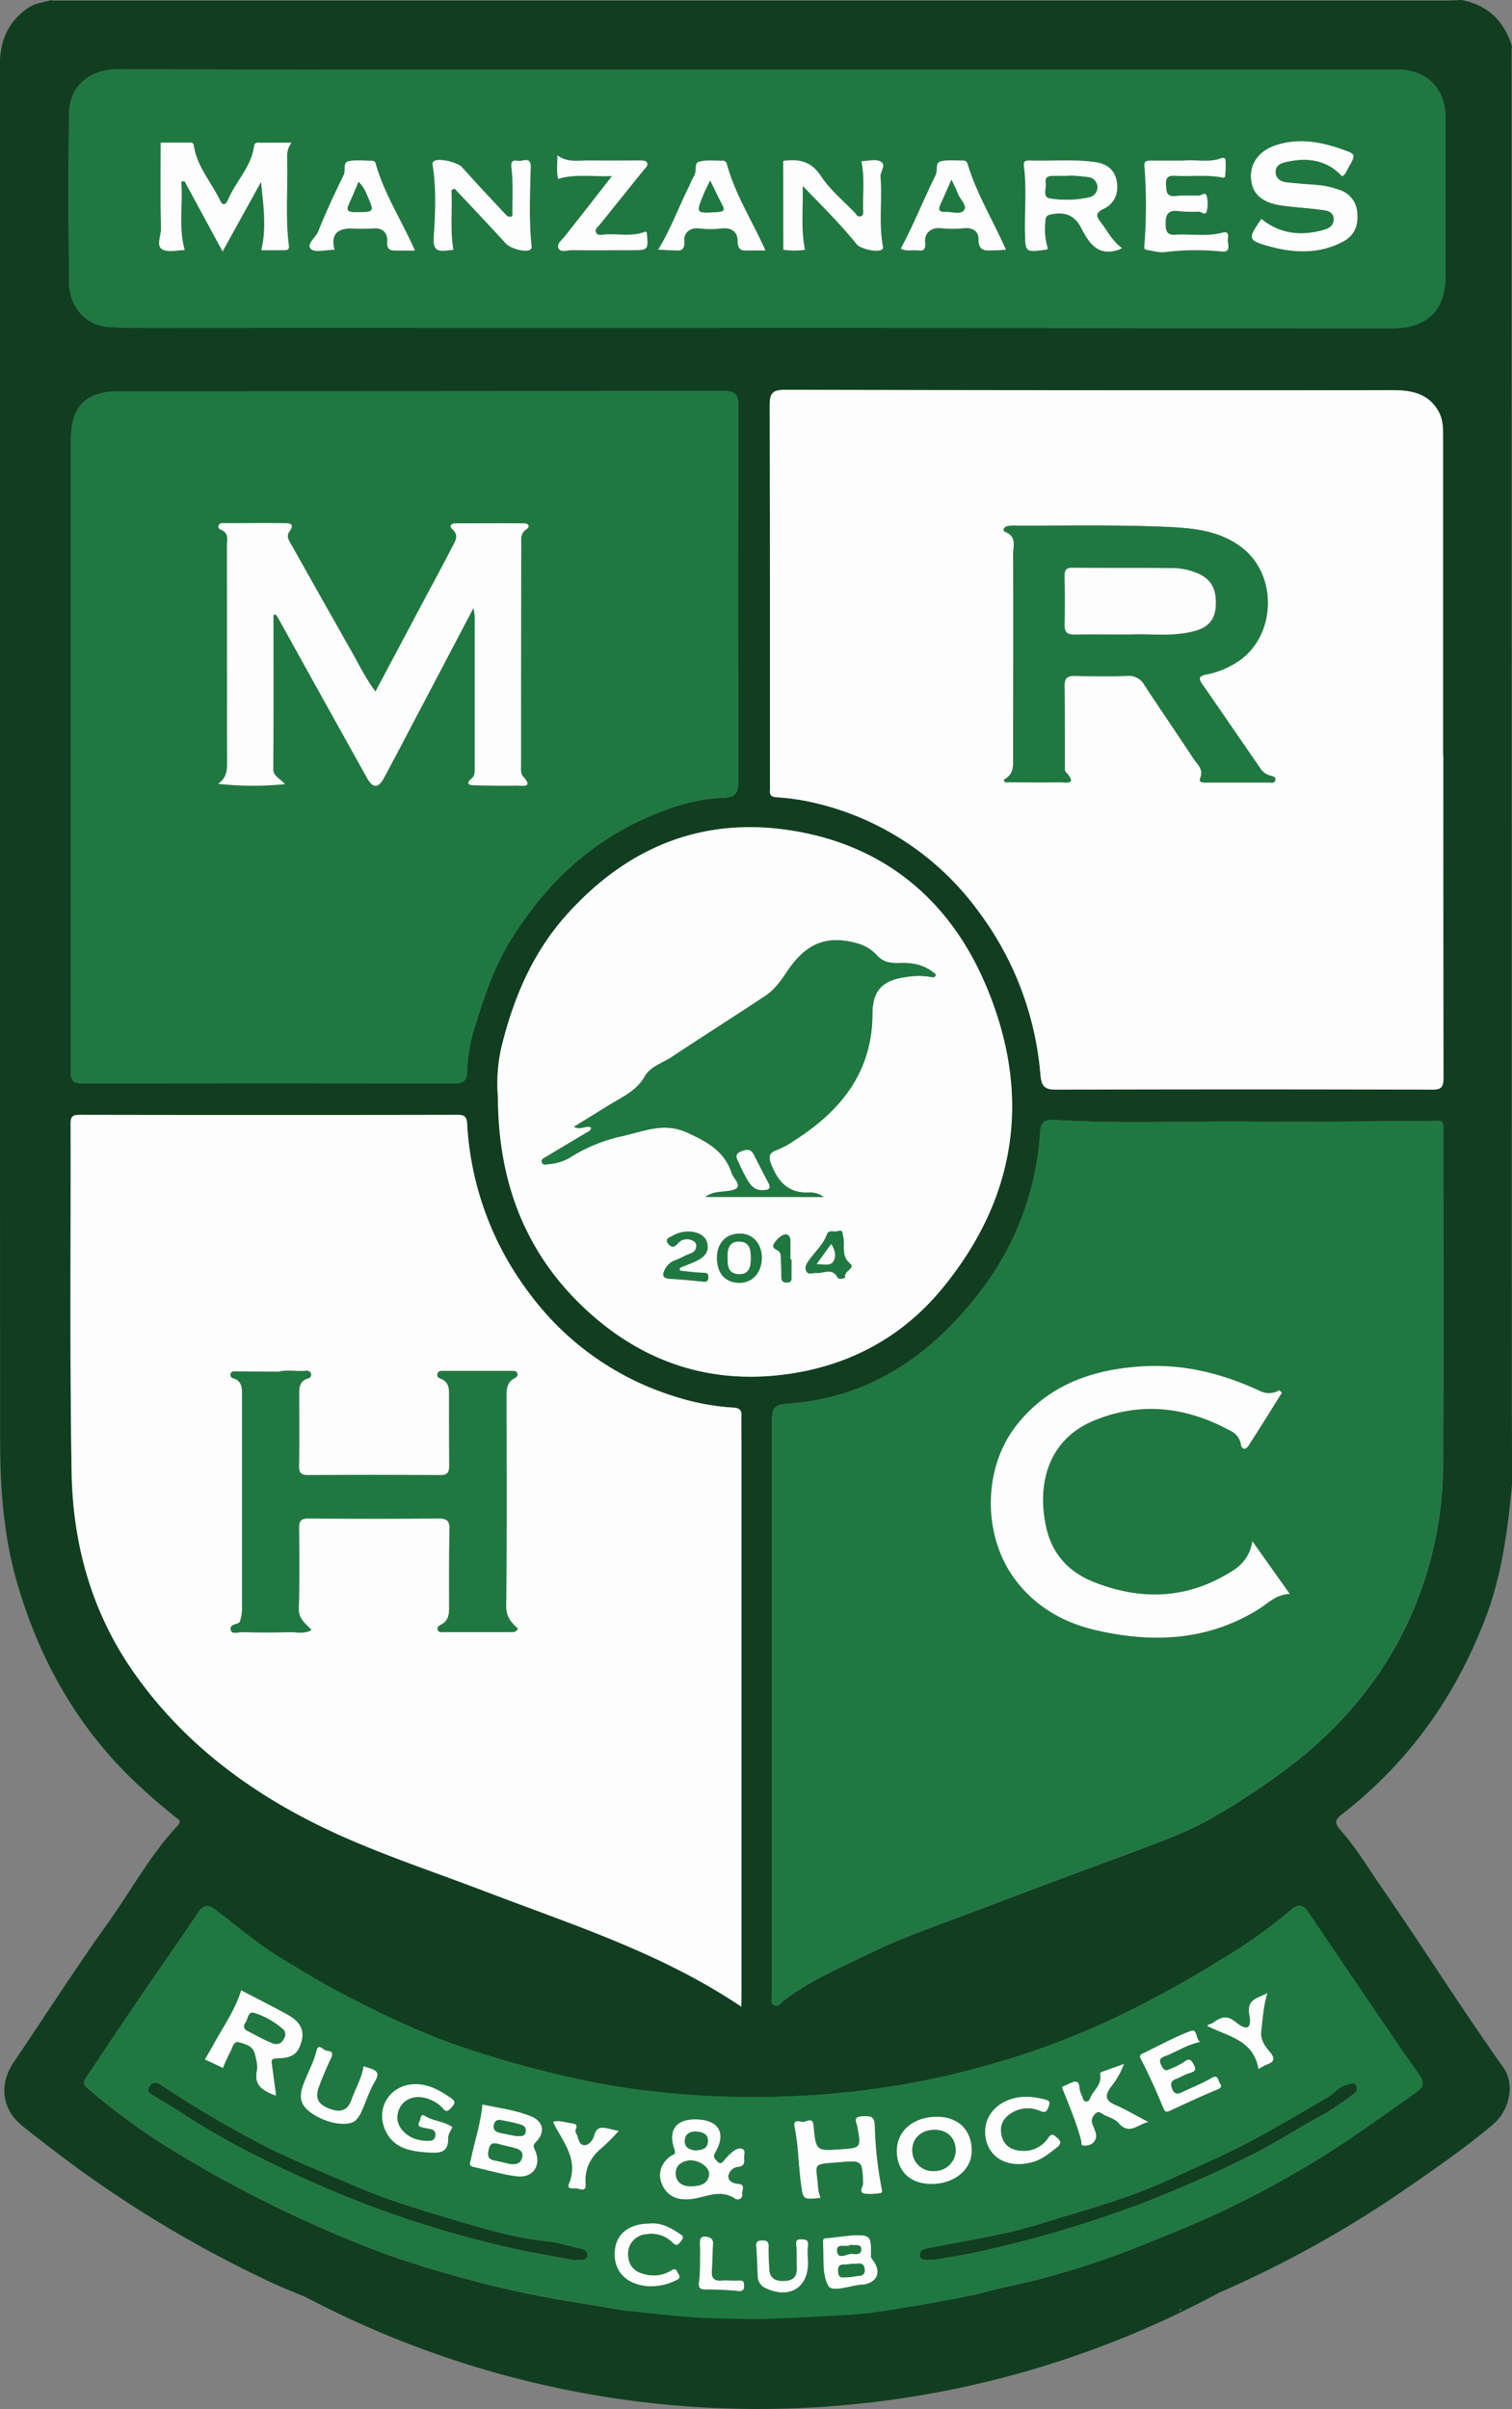 <svg id="Capa_1" data-name="Capa 1" xmlns="http://www.w3.org/2000/svg" viewBox="0 0 438.8 698.94"><rect x="0" y="0" width="438.8" height="698.94" fill="#808080" stroke="none"/><defs><style>.cls-1{fill:#fcfdfc;}.cls-2{fill:#113e20;}.cls-3{fill:#207841;}</style></defs><path class="cls-1" d="M446.62,682c-1.47-8.66-9-9.46-14.84-12.54.19-.72,1.09-.59,1.63-1,2.19-1.64,4-2.39,6.69-.17,3.18,2.6,4.57,1.85,3.85-2.09-.87-4.75,2.47-4.83,5.32-6.4-1.22,3.86-1.37,7.47-1.81,11-.32,2.52,1,4.4,2.42,6,1.93,2.25,1.15,3.17-1.16,3.94A16.87,16.87,0,0,0,446.62,682Z" transform="translate(-81.4 -81.61)"/><path class="cls-1" d="M470.88,132.78c-4.52-4.85-10.13-5.51-16.2-4.17-1.5.33-3.1,1-3.08,2.88s1.52,2.82,3.32,3q4.21.42,8.45.71a24.49,24.49,0,0,1,6.55,1.41,7.38,7.38,0,0,1,5.38,6.71c.35,3.61-.76,6.57-4.05,8.34-7,3.76-14.37,3.4-21.65,1.39-6.23-1.73-6.19-2.17-2.16-8,5.12,4.23,11,5,17.23,3.44,1.71-.42,3.66-1,3.72-3.17.07-2.46-2.07-2.63-3.77-2.85-3.85-.51-7.75-.69-11.59-1.28-5.56-.86-8.3-3.47-8.62-7.8s2.28-8,7.22-9.69c6.43-2.13,12.74-1.07,18.95,1.09,4.4,1.53,4.41,1.51,2,5.74C472.11,131.38,471.82,132.33,470.88,132.78Z" transform="translate(-81.4 -81.61)"/><path class="cls-2" d="M482.41,629.28c-3.81-5.51-7.27-11.32-11.67-16.32-2.37-2.7-1.93-3.37.47-5.25,19.13-14.94,32.65-34,41.29-56.65,4.77-12.47,6.46-25.55,7.7-38.73q0-12.39-.05-24.78l-.06-391.8a5.36,5.36,0,0,1,.09-.7c-2.25-7.37-7-12-14.69-13.44-1.64.06-3.28.18-4.92.18l-403.14,0A13.06,13.06,0,0,1,96,81.68c-2,.65-4.2.8-6.09,2-6.14,4-8.55,9.71-8.55,16.82q0,199.23.07,398.48c0,14.34,1,28.6,5.12,42.51C93.38,564.58,105,584.6,123,600.85c3,2.77,6.19,5.41,9.35,8,.7.58,1.94,1,.63,2.4-8,8.54-13.54,18.88-20.29,28.33-9.45,13.21-18.21,26.91-27.32,40.36C81,686.4,81.93,693.69,88,698.5c4.06,3.21,8.14,6.39,12.28,9.49a341.39,341.39,0,0,0,59.56,35.69c3.38,1.6,6.88,2.94,10.32,4.4A281.93,281.93,0,0,0,435,746.9l-.07,0a321.23,321.23,0,0,0,54.13-30c8.69-6,17.4-12,25.5-18.81,5.13-4.3,6.56-12,3-16.83C505.45,664.23,494.33,646.49,482.41,629.28ZM500.22,506a109.9,109.9,0,0,1-8.32,41.92c-7.26,17.58-18.61,32-33.4,44a203.22,203.22,0,0,1-24.64,16.7c-6.34,3.78-13.4,6.45-20.38,9.09-9.06,3.42-18.17,6.73-27.24,10.12s-17.92,6.79-26.9,10.14c-8.21,3.07-16.5,6-24.37,9.81-9,4.36-18.37,8.26-26.41,14.47-.72.56-1.3,1.64-2.37,1.17-1.27-.55-.74-1.85-.74-2.84q0-42,0-83.95h0V495.11c0-5.36.28-5.91,5.55-6.33,23.32-1.87,40.75-14.23,54.49-31.93a84.58,84.58,0,0,0,17.82-47.16c.19-3,2.1-3.28,4-3.16,18.75,1.19,37.51.32,56.26.47,18.3.14,36.59-.05,54.89-.19,1.25,0,1.76.19,1.79,1.38s0,2.13,0,3.19C500.27,442.91,500.34,474.43,500.22,506ZM102,299.44h0q0-45,0-90c0-10,4.22-14.27,14.08-14.28q87.66,0,175.32-.1c3.49,0,4.28,1.12,4.27,4.43q-.17,54.38,0,108.74c0,3.42-.78,4.73-4.48,4.85-8,.26-15.49,2.78-22.68,6-16.83,7.56-29.35,19.78-39,35.47-4.66,7.57-7.44,15.76-10,24a48.55,48.55,0,0,0-2.55,13.79c0,2.53-.85,3.57-3.51,3.57q-54.18-.09-108.38,0c-3,0-3.1-1.48-3.1-3.73Q102,345.83,102,299.44Zm125.1,85.29c3.42-13.63,8.86-26.53,18.39-37.3,17.51-19.77,39.4-29,65.55-24.87,26.5,4.15,45.51,19.69,56.09,44,13.74,31.62,9.9,61.79-12.1,88.67-11.31,13.83-26.22,22.21-44.23,24.92-22.71,3.42-42.52-3.14-59-18.28-17.38-16-25.85-36.51-25.89-61.85A47.67,47.67,0,0,1,227.08,384.73Zm269.82,13q-54.37-.17-108.75,0c-3.34,0-4.47-.62-4.81-4.33a91.42,91.42,0,0,0-17.89-47.27,81.66,81.66,0,0,0-49.9-32.09,65.85,65.85,0,0,0-8.75-1.13c-1.55-.11-2.12-.65-1.95-2.15a17.42,17.42,0,0,0,0-1.77c0-36.6,0-73.21-.08-109.81,0-3.53.85-4.5,4.45-4.49q88.2.2,176.41.11c5.39,0,10.37.92,13.3,6.26,1.38,2.52,1.26,5.24,1.27,7.94q0,45.87,0,91.75h.05c0,31.17,0,62.35.06,93.52C500.32,397,499.74,397.76,496.9,397.75ZM101.43,114.84c.09-9.19,7-13.12,14.14-13.1q92.81.17,185.61.06H486.79c8.66,0,14.11,5.44,14.11,14,0,15.24-.06,30.47,0,45.7.05,8.86-4.18,15.34-15.4,15.33q-179.94-.16-359.88-.08c-4.34,0-8.68,0-13-.33-7.1-.55-11.07-6.68-11.15-12.75Q101.17,139.29,101.43,114.84Zm18.41,451.44c-12-17.37-17.32-36.93-17.66-57.65-.56-33.64-.2-67.29-.29-100.93,0-1.95.41-2.65,2.51-2.65q54.9.1,109.79,0c1.94,0,2.66.51,2.78,2.54a89.47,89.47,0,0,0,17.72,48.8,82.9,82.9,0,0,0,42.37,30.33A68.78,68.78,0,0,0,294.23,490c1.95.1,2.41.87,2.36,2.58-.08,2.59,0,5.19,0,7.79l0,159.72v3.75c-23.27-15.66-49.19-23.82-74.44-33.48-16.28-6.23-32.94-11.58-48.58-19.32C152.12,600.41,133.62,586.16,119.84,566.28ZM424.12,752h-.4c0-.39.3-.52.62-.63A.54.54,0,0,0,424.12,752Zm3.63-2,2.89-1.2Zm64.8-61.46c-6.78,4.78-13.52,9.63-20.4,14.26a282,282,0,0,1-30.73,17.76c-8.91,4.5-18.15,8.27-27.43,12a254.56,254.56,0,0,1-31,10.32c-5.22,1.34-10.54,2.33-15.74,3.74-9.58,2.6-19.55,3.06-29.17,5.43H263.22c-5.16-.86-10.31-1.76-15.48-2.57a289.34,289.34,0,0,1-29.26-6.22c-9.29-2.46-18.5-5.19-27.5-8.56a350,350,0,0,1-33.14-14.61c-8.51-4.23-16.83-8.84-24.88-13.76a186.1,186.1,0,0,1-26.21-18.93c-1.17-1-1.26-1.73-.44-2.93,4.93-7.3,9.79-14.64,14.75-21.92,5.92-8.7,12-17.28,17.81-26,1.69-2.54,3.12-2.3,5.15-.76,6.14,4.65,12,9.75,18.56,13.73,6,3.63,11.94,7.33,18.16,10.55,10.74,5.55,21.59,10.89,33,14.87a309.82,309.82,0,0,0,33.55,9.49c21,4.76,42.35,6.21,63.8,5.39a246.5,246.5,0,0,0,38.79-4.62c8.21-1.63,16.27-3.81,24.24-6.17a230.4,230.4,0,0,0,32.38-12.72,324.71,324.71,0,0,0,29.21-16.11,151.66,151.66,0,0,0,20.34-14.45c2.44-2.08,3.71-1.24,5.25,1,8.84,13.15,17.78,26.23,26.69,39.34,1.78,2.62,3.72,5.12,5.44,7.79C494.92,686.09,494.28,687.3,492.55,688.53Z" transform="translate(-81.4 -81.61)"/><path class="cls-3" d="M305.42,576.58V495.11c0-5.36.28-5.91,5.55-6.33,23.32-1.87,40.75-14.23,54.49-31.93a84.58,84.58,0,0,0,17.82-47.16c.19-3,2.1-3.28,4-3.16,18.75,1.19,37.51.32,56.26.47,18.3.14,36.59-.05,54.89-.19,1.25,0,1.76.19,1.79,1.38s0,2.13,0,3.19c0,31.53.06,63.05-.06,94.58a109.9,109.9,0,0,1-8.32,41.92c-7.26,17.58-18.61,32-33.4,44a203.22,203.22,0,0,1-24.64,16.7c-6.34,3.78-13.4,6.45-20.38,9.09-9.06,3.42-18.17,6.73-27.24,10.12s-17.92,6.79-26.9,10.14c-8.21,3.07-16.5,6-24.37,9.81-9,4.36-18.37,8.26-26.41,14.47-.72.56-1.3,1.64-2.37,1.17-1.27-.55-.74-1.85-.74-2.84q0-42,0-83.95Zm148-90.88-.77-.73a5.8,5.8,0,0,1-5.68.21c-10.61-4.94-21.69-7.79-33.54-7.16-14.74.78-27.77,5.25-37.17,17.26-9.92,12.7-9.72,32.56.12,45.15,6,7.69,14,12.12,23.36,14.23,16.41,3.7,32.29,3,47-6.24,2.7-1.69,5-4.22,8.92-4.35L444.86,528.8a11.89,11.89,0,0,1-5.34,8.3c-13,8.49-26.68,9.11-40.82,3.47-7.11-2.83-11.92-8.05-13.63-15.55-2.92-12.77.49-25.76,13.84-31.26,13.52-5.57,26.75-4,39.45,2.91a5.32,5.32,0,0,1,3.17,4c.23,1.55,1.37,1.67,2.17.43C447,496,450.18,490.83,453.41,485.7Z" transform="translate(-81.4 -81.61)"/><path class="cls-1" d="M296.53,663.8c-23.27-15.66-49.19-23.82-74.44-33.48-16.28-6.23-32.94-11.58-48.58-19.32-21.39-10.59-39.89-24.84-53.67-44.72-12-17.37-17.32-36.93-17.66-57.65-.56-33.64-.2-67.29-.29-100.93,0-1.95.41-2.65,2.51-2.65q54.9.1,109.79,0c1.94,0,2.66.51,2.78,2.54a89.47,89.47,0,0,0,17.72,48.8,82.9,82.9,0,0,0,42.37,30.33A68.78,68.78,0,0,0,294.23,490c1.95.1,2.41.87,2.36,2.58-.08,2.59,0,5.19,0,7.79l0,159.72ZM150.93,552.28c-.93.72-3,.55-2.55,2.27.37,1.31,2.11.56,3.18.58,4.72.11,9.44.12,14.16,0,1.91,0,3.95.56,6.07-.62-1.78-1.87-3.78-3.23-3.7-6.14.2-7.78.17-15.57.06-23.36,0-2.15.55-2.87,2.75-2.86q18.93.14,37.87,0c2.31,0,3.1.72,3.06,3-.13,7.67-.11,15.34-.09,23,0,2-.33,3.73-2.29,4.78-.59.31-1.36.72-1,1.59s1.18.57,1.85.57h19.47c.7,0,1.45.05,1.9-1-1.78-1.65-3.38-3.3-3.36-6.32.17-20.3.11-40.59.07-60.89,0-2.21.06-4.28,2.36-5.46.54-.28,1-.7.79-1.39s-.89-.7-1.46-.7q-10.08,0-20.17,0c-.59,0-1.25.05-1.5.71-.32.87.27,1.3,1,1.56,2,.76,2.34,2.43,2.34,4.3,0,7,0,13.93.05,20.89,0,2.14-.63,2.8-2.84,2.78q-18.94-.17-37.88,0c-2.06,0-2.95-.43-2.9-2.71.13-7,.05-13.93.05-20.89,0-2,.2-3.8,2.54-4.47a1.12,1.12,0,0,0,.91-1.31c-.22-.84-1-1-1.71-.88-2.58.23-5.19-.41-7.75.27l-12.36-.11c-.57,0-1.24-.1-1.49.61a1,1,0,0,0,.74,1.36c2.67.83,2.57,3,2.57,5.15q0,30.76,0,61.53A12,12,0,0,1,150.93,552.28Z" transform="translate(-81.4 -81.61)"/><path class="cls-1" d="M500.25,300.76c0,31.17,0,62.35.06,93.52,0,2.72-.57,3.48-3.41,3.47q-54.37-.17-108.75,0c-3.34,0-4.47-.62-4.81-4.33a91.42,91.42,0,0,0-17.89-47.27,81.66,81.66,0,0,0-49.9-32.09,65.85,65.85,0,0,0-8.75-1.13c-1.55-.11-2.12-.65-1.95-2.15a17.42,17.42,0,0,0,0-1.77c0-36.6,0-73.21-.08-109.81,0-3.53.85-4.5,4.45-4.49q88.2.2,176.41.11c5.39,0,10.37.92,13.3,6.26,1.38,2.52,1.26,5.24,1.27,7.94q0,45.87,0,91.75ZM372.7,307.81l.39.79c5.22,0,10.44.06,15.66,0,1.8,0,5.61.92,1.95-3-.39-.4-.25-1.36-.25-2.06,0-7.68,0-15.35-.08-23,0-2.18.83-2.86,3-2.81,5.07.12,10.15.16,15.22,0a5.08,5.08,0,0,1,4.93,2.61c4.73,7.19,9.59,14.29,14.33,21.47,1.09,1.66,3,3,1.9,5.64-.55,1.33,1,1.2,1.9,1.21q9,0,18.07,0c.65,0,1.56.27,1.79-.65s-.63-1.12-1.3-1.3a4.83,4.83,0,0,1-2.87-1.93C441.6,296.5,436,288.24,430.25,280c-1.22-1.76-.68-2.31,1.24-2.71a25.47,25.47,0,0,0,9.69-4.1c10.55-7.52,10.95-24.57.83-32.56-6.49-5.12-14.36-5.81-21.94-6.15-14.61-.66-29.27-.32-43.91-.38a8.67,8.67,0,0,0-2.45.17c-.89.26-1.59,1.21-.42,1.7,3.26,1.37,2.14,4.18,2.15,6.38.09,19.6,0,39.2,0,58.8C375.43,303.72,375.75,306.32,372.7,307.81Z" transform="translate(-81.4 -81.61)"/><path class="cls-3" d="M102,299.44q0-45,0-90c0-10,4.22-14.27,14.08-14.28q87.66,0,175.32-.1c3.49,0,4.28,1.12,4.27,4.43q-.17,54.38,0,108.74c0,3.42-.78,4.73-4.48,4.85-8,.26-15.49,2.78-22.68,6-16.83,7.56-29.35,19.78-39,35.47-4.66,7.57-7.44,15.76-10,24a48.55,48.55,0,0,0-2.55,13.79c0,2.53-.85,3.57-3.51,3.57q-54.18-.09-108.38,0c-3,0-3.1-1.48-3.1-3.73q.06-46.41,0-92.8Zm58.81-39.34.65-.22c.3.47.62.93.89,1.41q12.78,23,25.57,46c1.72,3.07,3.27,3.06,4.94,0,3.35-6.2,6.59-12.45,9.88-18.69,5.28-10,10.55-20.07,16.06-30.55a16.87,16.87,0,0,1,.38,2.24q0,22.14,0,44.27c0,1,.1,2-.88,2.89-2,1.74-.5,2,1,2,4,.07,8,.17,12,.08,1.59,0,5.17.85,1.81-2.78-.65-.7-.48-2.26-.48-3.43q0-31.87.06-63.74c0-1.59-.27-3.23,1.49-4.42,1.3-.87.46-1.7-.72-1.71-6.61-.06-13.21-.05-19.82,0-1.19,0-2,.74-.9,1.74,2,1.83.72,3.51-.07,5.07-2.72,5.35-5.61,10.61-8.43,15.91l-13.86,26.08c-2.84-3.82-4.74-7.74-6.87-11.51q-8.67-15.37-17.35-30.76c-.72-1.29-1.86-2.64-.71-4.23,1.65-2.3-.17-2.34-1.59-2.35-5.67,0-11.33,0-17,0-.68,0-1.58-.19-1.92.53-.54,1.13.61,1.3,1.25,1.71,1.66,1.06,1.08,2.75,1.09,4.2,0,20.65,0,41.31.05,62,0,2.69.18,5.31-2.63,7.17a93,93,0,0,0,19.39.1c-1.45-1.78-3.39-2.17-3.37-4.41C160.82,289.83,160.76,275,160.76,260.1Z" transform="translate(-81.4 -81.61)"/><path class="cls-3" d="M301.18,101.81H486.79c8.66,0,14.11,5.44,14.11,14,0,15.24-.06,30.47,0,45.7.05,8.86-4.18,15.34-15.4,15.33q-179.94-.16-359.88-.08c-4.34,0-8.68,0-13-.33-7.1-.55-11.07-6.68-11.15-12.75q-.28-24.43,0-48.88c.09-9.19,7-13.12,14.14-13.1Q208.38,101.91,301.18,101.81ZM166,123c-3.55,0-6.25,0-8.95,0-.74,0-1.71-.29-1.89,1-.81,6.07-5.41,10.31-7.64,15.7-.46,1.1-1.39,1.8-2.19.13-2.56-5.32-6.78-9.85-7.66-16-.15-1.07-1-.86-1.57-.86-2.81,0-5.62,0-8.05,0,0,8.52-.12,16.75.09,25,0,2-1.55,4.91.34,5.95s4.57.22,6.54.22c-1.85-6.7-.43-13.29-1-19.81l.93-.22L146,154.56l11.11-20.15c.65,6.66,1.67,13.14.08,19.81,2.13,0,4.36,0,6.59,0,.79,0,1.56,0,1.39-1.35-1.05-8.09-.29-16.22-.47-24.34C164.67,126.77,164.44,125,166,123Zm304.93,9.76c.94-.45,1.23-1.4,1.69-2.2,2.42-4.23,2.41-4.21-2-5.74-6.21-2.16-12.52-3.22-18.95-1.09-4.94,1.64-7.54,5.28-7.22,9.69s3.06,6.94,8.62,7.8c3.84.59,7.74.77,11.59,1.28,1.7.22,3.84.39,3.77,2.85-.06,2.21-2,2.75-3.72,3.17-6.26,1.56-12.11.79-17.23-3.44-4,5.79-4.07,6.23,2.16,8,7.28,2,14.67,2.37,21.65-1.39,3.29-1.77,4.4-4.73,4.05-8.34a7.38,7.38,0,0,0-5.38-6.71,24.49,24.49,0,0,0-6.55-1.41q-4.23-.28-8.45-.71c-1.8-.19-3.29-1-3.32-3s1.58-2.55,3.08-2.88C460.75,127.27,466.36,127.93,470.88,132.78Zm-162.19-4.43v25.73a20.58,20.58,0,0,0,6.28,0c-1.22-5.93-.5-11.69-.67-18.53,5.91,6.09,11.12,11.25,15.74,17,1,1.24,5.87,2.39,7.19,1.52.48-.31.41-.64.32-1.15-1.21-6.64-.11-13.37-.67-20-.14-1.58,2-3.57-.16-4.53-1.45-.65-3.47-.08-5.23,0-.15,0-.29.3-.12.11,1,4.82.38,9.39.47,13.93,0,.66.28,1.51-.52,1.89-1,.49-1.45-.53-2-1.07-3.34-3.48-7.15-6.65-9.78-10.61s-6-4.88-10.29-4.4A3.42,3.42,0,0,0,308.69,128.35ZM407,153.59c-2.87-2.14-4.23-5-6.15-7.51-1.31-1.69-1.64-2.71.8-3.88,3.17-1.51,4.43-4.46,3.85-7.94s-3-5.19-6.35-5.65c-6.34-.88-12.72-.23-19.08-.44-1.12,0-1.69.23-1.51,1.64.81,6.33.19,12.71.31,19.06.11,6,0,6,6.24,5.13.1,0,.19-.12.41-.26a18.67,18.67,0,0,1-.74-7.91c.06-1.05.19-1.72,1.44-2,4.07-.85,6.94,0,8.92,3.83,2.39,4.6,4.87,8.36,10.92,6.39C406.13,154,406.22,154,407,153.59ZM212.4,136.8l.92-.45c5,5.31,10,10.56,14.88,15.94,1.24,1.37,5.56,2.71,7.05,1.8.49-.29.46-.63.41-1.14-.79-7.63-.41-15.28-.24-22.92.07-3.07-2.29-1.47-3.58-1.7s-2.29-.33-2,2c.52,4.19.25,8.47.29,12.71,0,.57.19,1.3-.52,1.51a1.45,1.45,0,0,1-1.2-.4c-4.35-4.64-8.71-9.27-12.93-14-1.22-1.36-6.62-2.74-8.11-1.75-.49.33-.47.69-.39,1.18,1.09,6.91.75,13.91.31,20.79-.26,4.07,1.21,4.26,4.14,3.93l1.55-.18C212,148.2,212.7,142.49,212.4,136.8ZM259,132.7c-4.9,6.26-9.23,11.78-13.54,17.32-.85,1.1-2.5,2.25-2,3.5.56,1.49,2.52.64,3.83.67,5.78.1,11.56,0,17.34,0,4.94,0,4.94,0,4.5-5,0-.18-.25-.35-.3-.41-3.9,1.6-7.94.59-11.87.86-.85.06-2.05.49-2.56-.55s.58-1.68,1.13-2.38c4.2-5.24,8.43-10.45,12.62-15.69.56-.69,1.6-1.47.94-2.39-.33-.46-1.49-.45-2.28-.46-4.84,0-9.67.05-14.51,0-3,0-6.06.7-9.11-1.47,0,2.62-.32,4.79.22,6.78C248.41,132,253.3,132.91,259,132.7Zm44.51,21.58c-3.85-8.58-8.78-16.21-11.19-25a1.26,1.26,0,0,0-1.49-1.05c-2.23,0-4.59-.3-6.66.31-1.43.42-.49,2.77-1.37,4.07a23.59,23.59,0,0,0-1.36,2.87c-3.06,6.05-5.33,12.46-9.06,18.55,1.5.07,2.65.18,3.8.17,1.89,0,4.07.85,3.76-2.82-.17-1.91,1.41-3.86,4.27-3.52a29,29,0,0,0,6.72,0c2.88-.32,4.56,1.2,4.52,3.62,0,3,1.51,2.85,3.48,2.79C300.48,154.24,302,154.28,303.55,154.28Zm-125.07-.21c-1.06-4.12.45-6.11,4.51-6.14a65.44,65.44,0,0,0,6.72,0c2.93-.33,4.24,1.59,4.08,3.65-.22,2.87,1.23,2.76,3.07,2.76h4.95c-3.81-8.69-8.83-16.27-11.32-25-.19-.68-.47-1-1.14-1.05-2.24,0-4.54-.32-6.7.11-1.93.37-.82,2.62-1.47,3.95-2.64,5.39-5.2,10.85-7.41,16.43-.72,1.81-3.56,3.72-2.12,5.1C172.82,155,175.9,154.07,178.48,154.07Zm246.36-25.85h-9.53c-1.18,0-1.85.09-1.72,1.77a148.26,148.26,0,0,1,0,22.6c-.07.81-.2,1.39.76,1.53,1.73.26,3.52.85,5.19.62a73.93,73.93,0,0,1,16.49-.16c2.75.24,1.71-2,1.73-3.25,0-.91.62-2.79-1.54-2.21-4.54,1.21-9.14.31-13.7.6-1.93.12-2.69-.56-2.79-2.58-.14-3,.38-4.81,4-4.26a38.09,38.09,0,0,0,5.66.13c.78,0,1.91,1.34,2.28-.24a8.86,8.86,0,0,0,0-4.19c-.38-1.47-1.54-.21-2.36-.21-2.24,0-4.5-.11-6.72.12-2.76.29-2.61-1.39-2.75-3.28-.15-2.07.63-2.72,2.61-2.6,4.35.26,8.73-.31,13.07.37.55.08,1.35.48,1.46-.29a25.59,25.59,0,0,0,.12-4.55c0-.73-.64-.85-1.31-.6C432.07,128.91,428.25,127.79,424.84,128.22Zm-51.51,25.84c-3.76-8.51-8.46-16.15-11.1-24.7-.27-.87-.66-1.15-1.43-1.14-2.12,0-4.31-.25-6.33.22-1.8.41-.87,2.62-1.54,4-3.48,7-6.32,14.35-10.11,21.3,1.47.86,2.9.46,4.26.51s3.09.67,2.77-2.35c-.23-2.2,1.39-4.41,4.58-4.05a33.54,33.54,0,0,0,6.72,0c2.48-.24,4.24.85,4.22,3.1,0,4.05,2.55,3.35,4.94,3.31C371.24,154.2,372.17,154.13,373.33,154.06Z" transform="translate(-81.4 -81.61)"/><path class="cls-1" d="M225.91,400.06a47.67,47.67,0,0,1,1.17-15.33c3.42-13.63,8.86-26.53,18.39-37.3,17.51-19.77,39.4-29,65.55-24.87,26.5,4.15,45.51,19.69,56.09,44,13.74,31.62,9.9,61.79-12.1,88.67-11.31,13.83-26.22,22.21-44.23,24.92-22.71,3.42-42.52-3.14-59-18.28C234.42,445.94,226,425.4,225.91,400.06Zm94.5,28.82a6.47,6.47,0,0,0-4.53-1.27c-5.71.09-8.64-3.1-10.62-8.07-1-2.49-.66-3.51,1.8-4.39a26,26,0,0,0,5.2-2.88c13.28-8.58,22.27-19.76,22.33-36.48,0-6.79,2.88-9.81,9.68-10.71a20.86,20.86,0,0,1,7.05-.08c.72.15,1.42.32,1.68-.66-2.63-2.36-5.73-3.51-10.4-3.35-2.71.1-4.9-.16-6.88-2.4a11.64,11.64,0,0,0-5.73-3.34c-8.67-2.38-14.69,0-20.16,8.21-1.78,2.67-3.63,5.29-6.32,7.07-9,6-18.18,11.81-27.23,17.77-2.65,1.74-6.17,2.81-7.69,5.48-2.47,4.36-6.62,6.08-10.44,8.45L248,408.51c2.16,1.13,3.6-.65,5,.26-.12,1-.9,1.15-1.47,1.5-3.93,2.36-7.88,4.7-11.81,7.06-.57.34-1.43.62-1,1.55s1.16.56,1.84.47a14.42,14.42,0,0,0,6.08-1.79,47.23,47.23,0,0,1,15.6-6.39c6.08-1.35,11.87-4,18.55-1,5.82,2.66,10.9,5.39,13,11.85a8.07,8.07,0,0,0,1.09,1.81c1.32,2,.7,2.8-1.59,3.22s-5,.16-7.15,1.81ZM296,453.79c3.82,0,6.46-3,6.48-7.21,0-4.09-2.54-7-6.23-7.06-4.19-.07-6.83,2.74-6.77,7.21S292,453.79,296,453.79Zm-17.24-3.52-.06-.82c1.73-.71,3.5-1.34,5.16-2.17,1.9-.95,3.34-2.4,2.87-4.74s-2.28-3.2-4.35-3.53a9,9,0,0,0-5.78,1.16c-1,.53-2.2.81-1.33,2.16.69,1.07,1.74,1.39,2.78.13a3.5,3.5,0,0,1,4.46-.88,1.55,1.55,0,0,1,1,1.7c-.22,2-2.12,2-3.36,2.71a32.88,32.88,0,0,1-3.2,1.44,5.41,5.41,0,0,0-2.51,2.4c-.79,1.49-.91,2.66,1.37,2.79,3.17.18,6.34.49,9.5.8.92.09,1.58.14,1.67-1.1.1-1.41-.6-1.4-1.7-1.44C283.06,450.81,280.89,450.49,278.73,450.27Zm45.69-11.46c-.88.44-2.49-.58-3,.89-1.07,3-3.43,5-5.17,7.48-.73,1-1.38,2.08-.83,3.23s1.88.41,2.86.52c2.11.23,4.64-1.71,6.23,1.37.29.55,2.23.23,2.14-.16-.45-1.82,3.14-2.55,1.45-3.93-2.75-2.25-1.39-5.21-2-7.77C325.8,439.3,326.2,438.36,324.42,438.81ZM311.09,447h-.31c0-1.77,0-3.54,0-5.3s-1-2.31-2.22-1.74a6.35,6.35,0,0,0-2.58,2.58c-.65,1.14.57,1.48,1.33,2s.65,1.71.7,2.62c.1,1.65.13,3.3.14,4.95,0,1.25.66,1.61,1.81,1.56s1.13-.9,1.12-1.74C311.08,450.3,311.09,448.65,311.09,447Z" transform="translate(-81.4 -81.61)"/><path class="cls-2" d="M248,737.36c-6.34-1.23-13.42-2.35-20.37-4a309.46,309.46,0,0,1-53-17.49c-14-6.14-27.68-12.8-40.47-21.21-2.55-1.67-5.21-3.17-7.78-4.8-1-.65-2.65-1.2-1.65-2.88.91-1.52,2.06-1.35,3.56-.36a320.57,320.57,0,0,0,29.09,17.16c8.6,4.46,17.69,8,26.59,11.86,9.69,4.21,19.81,7.22,29.91,10.22,8.64,2.55,17.3,5.11,26.35,6,3,.3,5.94,1.37,8.93,1.95,1.37.26,2.84.61,2.74,2.13C251.69,737.78,249.91,737.16,248,737.36Z" transform="translate(-81.4 -81.61)"/><path class="cls-2" d="M352.07,737.34c-1.49-.25-3.49.58-3.71-1.38-.18-1.71,1.61-2,3-2.24,7.25-1.37,14.52-2.66,21.74-4.22,4.24-.91,8.42-2.16,12.57-3.43,8.42-2.59,16.92-5,25.15-8,7.89-3,15.51-6.68,23.21-10.16,11.34-5.12,21.94-11.6,32.68-17.82,2-1.16,3.34-3.26,5.82-3.71.91-.16,1.78-.91,2.46.26a1.76,1.76,0,0,1-.71,2.46,81.33,81.33,0,0,1-8.39,5.74c-7.62,4.12-14.86,8.87-22.66,12.7-10.83,5.31-21.83,10.12-33.11,14.35A340.49,340.49,0,0,1,366.4,734.7C361.61,735.8,356.73,736.5,352.07,737.34Z" transform="translate(-81.4 -81.61)"/><path class="cls-1" d="M151.39,659c4.61,2.41,9,4.61,13.35,7,2.89,1.62,5.22,3.77,4.25,7.66-.92,3.69-2.62,5.11-7.19,5.15-1.89,0-1.55.9-1.41,2,.37,2.89.78,5.78,1.18,8.7a2.66,2.66,0,0,1-.51,0c-3.17-1.33-6.05-2.72-5.12-7.15.32-1.53-.21-3.29-.59-4.88-.55-2.32-2.78-2.83-4.59-3.34-1.62-.45-1.8,1.55-2.4,2.56a51,51,0,0,0-2.23,4.9l-5.28-2.49c.89-1.54,1.81-3.08,2.67-4.64C146.29,669.47,149.6,664.76,151.39,659ZM164.22,672c-.14-.51-.12-1.1-.41-1.38a22.24,22.24,0,0,0-8.69-5c-1.72-.58-1.74,1.76-2.46,2.83a1.44,1.44,0,0,0,.51,2.35c2.4,1.22,4.74,2.57,7.23,3.57C162.51,675.19,163.65,673.89,164.22,672Z" transform="translate(-81.4 -81.61)"/><path class="cls-1" d="M283.35,696.48c6.68.12,8.95,4,5.57,9.74-.72,1.21-.07,1.63.52,2.34.95,1.14,1.53.52,2.2-.32a16.1,16.1,0,0,1,1.93-2c.88-.79,1.94-1.6,3.13-1.22s.61,1.62.65,2.5c.06,1.27.26,2.57-1.73,2.78a3.12,3.12,0,0,0-2.85,2.75c0,1.37,1.38,2.05,2.79,2.14,2.34.15,1.15,1.87,1.24,2.92a1.36,1.36,0,0,1-2.13,1.39c-4.13-2.73-8-.59-12.1.06-3.32.52-6.93.05-8.83-3.65-1.63-3.18-.82-6.47,2.22-8.73.69-.52,1.68-.36,1.14-1.89C275.11,699.67,277.54,696.38,283.35,696.48Zm-1.83,11.91c-2,.29-4,1.19-4,3.78,0,2.8,2.21,3.85,4.64,3.73,2.2-.1,4.69-.48,5-3.41C287.38,710.48,284.39,708.3,281.52,708.39Zm1.64-2.91c1.91-.05,3.53-.47,3.66-2.55s-1.51-2.71-3.21-2.87-3.35.55-3.48,2.52S281.48,705.34,283.16,705.48Z" transform="translate(-81.4 -81.61)"/><path class="cls-1" d="M319.52,719.27c-5.16.56-5.06.54-5.69-4-.77-5.59-.76-11.27-1.91-16.83-.43-2.09,1.7-1.32,2.39-1.24,1,.11,2.93-1.65,3.19,1.06.7,7.37.73,7.37,7.77,6.89,6-.42,6-.42,4.91-6.5-.24-1.36-1.47-3,1.45-3.08,2.14,0,3.51-.39,3.65,2.78a107.16,107.16,0,0,0,2,18.2c.14.66.31,1.26-.41,1.36a17.27,17.27,0,0,1-4.24.2c-2.44-.27-.76-2.09-.79-3-.24-6.72-.17-6.72-6.8-6.16-8.41.71-6.72-.07-6.17,7.86A14,14,0,0,0,319.52,719.27Z" transform="translate(-81.4 -81.61)"/><path class="cls-1" d="M221.32,692.16c4.76,1,9.55,1.6,14.05,3.39,3.68,1.47,4.36,4.56,1.63,7.45-.76.8-1,1.12-.43,2.27,2.14,4.47-.44,8.39-5.27,7.78-4.19-.52-8.28-1.79-12.42-2.68-1.25-.27-1.21-.73-1-1.94C219,703,220.8,697.82,221.32,692.16Zm8.1,17.29c2.3.25,3.19-.55,3.52-2s-.64-2.17-1.82-2.53c-1.56-.47-3.18-.76-4.75-1.2s-2.65-.6-3.11,1.47c-.4,1.78-.3,2.9,1.77,3.25C226.75,708.76,228.44,709.22,229.42,709.45Zm1.87-8.09c1-.18,2.41.47,2.67-1.31.24-1.63-1.11-1.91-2.18-2.22-1.57-.46-3.18-.73-4.78-1.05-1.19-.24-2,0-2.27,1.43s.59,1.92,1.66,2.18C228,700.77,229.58,701,231.29,701.36Z" transform="translate(-81.4 -81.61)"/><path class="cls-1" d="M351.57,715.27c-6.14,0-10-3.9-9.93-9.86.08-5.75,5.06-9.79,11.92-9.68,6.08.11,9.91,4,9.84,10C363.34,711.22,358.24,715.32,351.57,715.27Zm.92-15.73c-3.81.07-6.38,2.52-6.32,6a5.93,5.93,0,0,0,6.44,5.92,6.08,6.08,0,0,0,6.14-5.94C358.72,701.85,356.24,699.47,352.49,699.54Z" transform="translate(-81.4 -81.61)"/><path class="cls-1" d="M429.75,674.06c-4.08.81-7.06,3-10.45,4.22-1.39.5-1.48,1.23-.89,2.43s1,1.91,2.38,1.22a23.24,23.24,0,0,0,4.08-2c1.5-1.19,2.08-1.06,3,.68s.1,2.09-1.35,2.52-2.56,1.21-3.88,1.7c-1.53.56-1.53,1.52-1.05,2.8.55,1.46,1.43,1.68,2.77,1,2.86-1.38,5.86-2.52,8.58-4.12,1.57-.93,1.86-.08,2.21.91.29.8,1.49,1.65-.41,2.43-4.69,1.9-9.26,4.09-13.87,6.2-1.13.51-1.44.24-1.94-1-1.95-4.66-4-9.3-6.33-13.78-.69-1.33-.32-1.54.62-2,4.57-2.18,9-4.66,13.74-6.44C429,670.06,428.27,673.07,429.75,674.06Z" transform="translate(-81.4 -81.61)"/><path class="cls-1" d="M389.55,687.12l2.64-1.24c1.54-.69,2.43-.41,2.51,1.5a7.25,7.25,0,0,0,.74,2.34c.26.6.3,1.51,1.15,1.58s1.08-.82,1.36-1.41c1-2,3.16-3.57,2.72-6.24-.17-1,.74-1,1.34-1.25,1.75-.65,3.51-1.26,5.61-2a23.57,23.57,0,0,1-3.87,6.79c-1.6,2.24-1.72,3.79,1.22,5.05,3.11,1.34,6,3.1,9.72,5-3.27.84-5.61,3.94-8.75.27-.93-1.08-2.6-1.54-4-2.22-.86-.43-1.7-1.51-2.77-.3a2.68,2.68,0,0,0-.58,3.23c.26.53.41,1.11.64,1.65,1,2.34-.59,4.41-3.23,4.27-1.1-.06-.67-.7-.83-1.36C393.84,697.49,391.63,692.46,389.55,687.12Z" transform="translate(-81.4 -81.61)"/><path class="cls-1" d="M212.72,698.71c-.42,1-1.24,2.11-1.21,3.14.14,4.7-3,4.43-6.1,4.24-5.09-.33-10-1.3-12.29-6.65-2.82-6.57,1.77-13.22,8.9-13.17,4,0,7.2,1.92,10.35,4.07,1.17.81,1.22,1.52.24,2.55s-1.49,1.89-2.74.38a9.47,9.47,0,0,0-3.78-2.54c-3.7-1.53-7.39-.4-8.77,2.71-1.47,3.29,0,6.47,3.7,8.36a11.36,11.36,0,0,0,4.82.9c1.1,0,1.74-.31,1.89-1.52s-.5-1.67-1.55-1.87c-.8-.15-1.61-.31-2.4-.51-1.67-.41-.6-1.48-.45-2.24s.33-1.83,1.57-1C207.31,697,210.36,697,212.72,698.71Z" transform="translate(-81.4 -81.61)"/><path class="cls-1" d="M379.53,689.9a25.13,25.13,0,0,1,4.52.65c1.36.4,2.44.37,1.68,2.31-.59,1.5-.94,1.86-2.7,1.14a8.73,8.73,0,0,0-7.84.54c-2.71,1.55-3.79,3.86-3.06,6.81s3.14,4.25,6.14,4.27a8.34,8.34,0,0,0,7.26-3.67c1.11-1.65,1.72-.93,2.66-.15s1.46,1.66.05,2.77c-2.22,1.75-4.35,3.55-7.17,4.34-6.65,1.85-12.23-.78-13.53-6.48-1.38-6,2.64-11.28,9.52-12.36C377.87,689.94,378.71,690,379.53,689.9Z" transform="translate(-81.4 -81.61)"/><path class="cls-1" d="M186.92,681.05c.66.22,1.21.42,1.76.59,2.08.62,3,1.37,1.6,3.8-1.62,2.71-2.57,5.81-3.89,8.71a8.27,8.27,0,0,1-1.72,2.63c-2.2,2-8.3,1-12.6-1.89-3.27-2.21-4.08-4.42-2.76-8.2,1.2-3.43,3.07-6.6,3.95-10.17.49-2,1.7-.55,2.38-.17.84.47,3,0,1.9,2.3-1.3,2.77-2.51,5.59-3.56,8.46-1.19,3.26-.2,5.07,3.12,6.29s5.22.5,6.38-2.82C184.58,687.44,186.37,684.56,186.92,681.05Z" transform="translate(-81.4 -81.61)"/><path class="cls-1" d="M270.17,726.69c2.8-.25,5.51,1,8.13,2.75,1,.68,1.87.93.83,2.27-.8,1-1.28,1.92-2.65.48a8.62,8.62,0,0,0-7.48-2.36,5.67,5.67,0,0,0-5.33,5.61c0,3,1.41,5.12,4.54,5.91a9.79,9.79,0,0,0,7.83-.94c1.73-1.11,1.74.2,2.22.91.72,1,.27,1.51-.89,2a16.36,16.36,0,0,1-8.57,1.55c-6-.72-9.39-4.52-9-10.11C260.1,729.75,263.89,726.68,270.17,726.69Z" transform="translate(-81.4 -81.61)"/><path class="cls-1" d="M328.69,730.16c5.37-.16,5.61.09,5.49,6,0,.65.42,1,.76,1.48,2.27,3.24,1,6.19-2.92,6.84-.23,0-.47,0-.7,0-3.33.33-8.47,2.37-9.6.28-1.89-3.5-1.18-8.42-1.5-12.74-.09-1.29,1.08-1,1.81-1.08C324.24,730.64,326.47,730.42,328.69,730.16Zm.35,8.21a24.48,24.48,0,0,1-2.75.25c-1.51,0-1.71.79-1.62,2s.37,1.81,1.66,1.68a15.94,15.94,0,0,0,2.79-.2c1.27-.39,3.49.27,3.22-2.19S330.06,738.66,329,738.37Zm-.7-5.49c-1.1,1-4.19-.66-4,1.72.21,3,3,.66,4.57.93.84.14,2.47.2,2.45-1.27C331.32,732.43,329.62,733.29,328.34,732.88Z" transform="translate(-81.4 -81.61)"/><path class="cls-1" d="M261,699.88a56.74,56.74,0,0,1-4.62,4.66c-3.48,2.76-5.34,6.23-5,10.68.17,2.14-1.13,1.72-2.19,1.42s-3.48.48-2.68-1.48c2.77-6.83-1.39-11.67-4.18-17-.15-.29-.25-.6-.41-1,1.88-.49,3.54.23,5.26.44,1.32.16,2,.48,1.3,1.94a1.3,1.3,0,0,0,.16,1c.71,1.16.66,3.17,2.13,3.4s2.7-1.49,3-2.56c.75-3.22,2.76-2.52,4.85-2.08C259.22,699.53,259.89,699.66,261,699.88Z" transform="translate(-81.4 -81.61)"/><path class="cls-1" d="M315.86,737.29a3.24,3.24,0,0,1,0,.37c.34,7.54-5.3,11.13-12.23,7.85a3.85,3.85,0,0,1-2.39-3.6c-.12-2.82-.18-5.66-.42-8.47-.13-1.52.52-1.83,1.82-1.83s1.89.36,1.83,1.84c-.08,2.11.11,4.24.18,6.36.09,3,2,3.68,4.54,3.55s3.54-1.45,3.42-3.91c-.11-2.12.09-4.27-.16-6.37-.17-1.5.24-1.89,1.65-1.79,1.19.08,2,.18,1.78,1.78A30.61,30.61,0,0,0,315.86,737.29Z" transform="translate(-81.4 -81.61)"/><path class="cls-1" d="M284.52,738.5c0-2,.06-4,0-6-.05-1.26.18-2.12,1.68-2,1.26.13,2.25.5,2.16,2.09-.14,2.58-.14,5.17-.33,7.75-.16,2.07.49,3.07,2.73,2.89,1.63-.14,3.29.08,4.93,0,1.16-.07,1.7.09,1.7,1.45s-.44,1.74-1.86,1.61a84.77,84.77,0,0,0-9.15-.41c-2,0-2.42-.63-2.1-2.48A38.33,38.33,0,0,0,284.52,738.5Z" transform="translate(-81.4 -81.61)"/><path class="cls-1" d="M453.41,485.7c-3.23,5.13-6.41,10.29-9.71,15.38-.8,1.24-1.94,1.12-2.17-.43a5.32,5.32,0,0,0-3.17-4c-12.7-6.91-25.93-8.48-39.45-2.91-13.35,5.5-16.76,18.49-13.84,31.26,1.71,7.5,6.52,12.72,13.63,15.55,14.14,5.64,27.83,5,40.82-3.47a11.89,11.89,0,0,0,5.34-8.3l10.84,15.27c-3.95.13-6.22,2.66-8.92,4.35-14.76,9.24-30.64,9.94-47,6.24-9.34-2.11-17.35-6.54-23.36-14.23-9.84-12.59-10-32.45-.12-45.15,9.4-12,22.43-16.48,37.17-17.26,11.85-.63,22.93,2.22,33.54,7.16a5.8,5.8,0,0,0,5.68-.21Z" transform="translate(-81.4 -81.61)"/><path class="cls-3" d="M228.3,547.82c.17-20.3.11-40.59.07-60.89,0-2.21.06-4.28,2.36-5.46.54-.28,1-.7.79-1.39s-.89-.7-1.46-.7q-10.08,0-20.17,0c-.59,0-1.25.05-1.5.71-.32.87.27,1.3,1,1.56,2,.76,2.34,2.43,2.34,4.3,0,7,0,13.93.05,20.89,0,2.14-.63,2.8-2.84,2.78q-18.94-.17-37.88,0c-2.06,0-2.95-.43-2.9-2.71.13-7,.05-13.93.05-20.89,0-2,.2-3.8,2.54-4.47a1.12,1.12,0,0,0,.91-1.31c-.22-.84-1-1-1.71-.88-2.58.23-5.19-.41-7.75.27l-12.36-.11c-.57,0-1.24-.1-1.49.61a1,1,0,0,0,.74,1.36c2.67.83,2.57,3,2.57,5.15q0,30.76,0,61.53a12,12,0,0,1-.7,4.13c-.93.72-3,.55-2.55,2.27.37,1.31,2.11.56,3.18.58,4.72.11,9.44.12,14.16,0,1.91,0,3.95.56,6.07-.62-1.78-1.87-3.78-3.23-3.7-6.14.2-7.78.17-15.57.06-23.36,0-2.15.55-2.87,2.75-2.86q18.93.14,37.87,0c2.31,0,3.1.72,3.06,3-.13,7.67-.11,15.34-.09,23,0,2-.33,3.73-2.29,4.78-.59.31-1.36.72-1,1.59s1.18.57,1.85.57h19.47c.7,0,1.45.05,1.9-1C229.88,552.49,228.28,550.84,228.3,547.82Z" transform="translate(-81.4 -81.61)"/><path class="cls-3" d="M372.7,307.81c3.05-1.49,2.73-4.09,2.73-6.64,0-19.6.1-39.2,0-58.8,0-2.2,1.11-5-2.15-6.38-1.17-.49-.47-1.44.42-1.7a8.67,8.67,0,0,1,2.45-.17c14.64.06,29.3-.28,43.91.38,7.58.34,15.45,1,21.94,6.15,10.12,8,9.72,25-.83,32.56a25.47,25.47,0,0,1-9.69,4.1c-1.92.4-2.46.95-1.24,2.71,5.71,8.22,11.35,16.48,17.05,24.71a4.83,4.83,0,0,0,2.87,1.93c.67.18,1.53.34,1.3,1.3s-1.14.65-1.79.65q-9,0-18.07,0c-.86,0-2.45.12-1.9-1.21,1.07-2.62-.81-4-1.9-5.64-4.74-7.18-9.6-14.28-14.33-21.47a5.08,5.08,0,0,0-4.93-2.61c-5.07.18-10.15.14-15.22,0-2.13,0-3,.63-3,2.81.09,7.68.05,15.35.08,23,0,.7-.14,1.66.25,2.06,3.66,3.88-.15,2.93-1.95,3-5.22.09-10.44,0-15.66,0Zm36.6-42.12c5-.33,11.55.69,18-.71,4.54-1,6.7-3.29,7-7.22.36-5.38-1.38-8.36-5.91-10a19.24,19.24,0,0,0-6.58-1.24c-9.67-.07-19.34,0-29-.1-1.92,0-2.38.68-2.34,2.47.11,4.72.14,9.44,0,14.16-.06,2.27.88,2.78,3,2.73C398.19,265.61,403,265.69,409.3,265.69Z" transform="translate(-81.4 -81.61)"/><path class="cls-1" d="M160.76,260.1c0,14.86.06,29.73-.06,44.6,0,2.24,1.92,2.63,3.37,4.41a93,93,0,0,1-19.39-.1c2.81-1.86,2.64-4.48,2.63-7.17-.05-20.66,0-41.32-.05-62,0-1.45.57-3.14-1.09-4.2-.64-.41-1.79-.58-1.25-1.71.34-.72,1.24-.52,1.92-.53,5.66,0,11.32-.07,17,0,1.42,0,3.24.05,1.59,2.35-1.15,1.59,0,2.94.71,4.23q8.64,15.4,17.35,30.76c2.13,3.77,4,7.69,6.87,11.51l13.86-26.08c2.82-5.3,5.71-10.56,8.43-15.91.79-1.56,2.1-3.24.07-5.07-1.12-1-.29-1.73.9-1.74,6.61,0,13.21-.05,19.82,0,1.18,0,2,.84.72,1.71-1.76,1.19-1.49,2.83-1.49,4.42q-.07,31.88-.06,63.74c0,1.17-.17,2.73.48,3.43,3.36,3.63-.22,2.74-1.81,2.78-4,.09-8,0-12-.08-1.51,0-3-.26-1-2,1-.85.87-1.89.88-2.89q0-22.14,0-44.27a16.87,16.87,0,0,0-.38-2.24c-5.51,10.48-10.78,20.52-16.06,30.55-3.29,6.24-6.53,12.49-9.88,18.69-1.67,3.07-3.22,3.08-4.94,0q-12.84-23-25.57-46c-.27-.48-.59-.94-.89-1.41Z" transform="translate(-81.4 -81.61)"/><path class="cls-1" d="M166,123c-1.51,2-1.28,3.75-1.24,5.49.18,8.12-.58,16.25.47,24.34.17,1.38-.6,1.34-1.39,1.35-2.23.05-4.46,0-6.59,0,1.59-6.67.57-13.15-.08-19.81L146,154.56l-11.07-20.43-.93.22c.53,6.52-.89,13.11,1,19.81-2,0-4.74.77-6.54-.22s-.29-3.91-.34-5.95c-.21-8.23-.09-16.46-.09-25,2.43,0,5.24,0,8.05,0,.62,0,1.42-.21,1.57.86.88,6.12,5.1,10.65,7.66,16,.8,1.67,1.73,1,2.19-.13,2.23-5.39,6.83-9.63,7.64-15.7.18-1.28,1.15-1,1.89-1C159.7,123,162.4,123,166,123Z" transform="translate(-81.4 -81.61)"/><path class="cls-1" d="M308.69,128.35a3.42,3.42,0,0,1,.6-.13c4.26-.48,7.59.32,10.29,4.4s6.44,7.13,9.78,10.61c.51.54.92,1.56,2,1.07.8-.38.54-1.23.52-1.89-.09-4.54.49-9.11-.47-13.93-.17.19,0-.1.12-.11,1.76-.06,3.78-.63,5.23,0,2.12,1,0,3,.16,4.53.56,6.65-.54,13.38.67,20,.09.51.16.84-.32,1.15-1.32.87-6.18-.28-7.19-1.52-4.62-5.73-9.83-10.89-15.74-17,.17,6.84-.55,12.6.67,18.53a20.58,20.58,0,0,1-6.28,0Z" transform="translate(-81.4 -81.61)"/><path class="cls-1" d="M407,153.59c-.75.38-.84.44-.94.48-6,2-8.53-1.79-10.92-6.39-2-3.82-4.85-4.68-8.92-3.83-1.25.26-1.38.93-1.44,2a18.67,18.67,0,0,0,.74,7.91c-.22.14-.31.24-.41.26-6.24.85-6.13.85-6.24-5.13-.12-6.35.5-12.73-.31-19.06-.18-1.41.39-1.67,1.51-1.64,6.36.21,12.74-.44,19.08.44,3.35.46,5.76,2.14,6.35,5.65s-.68,6.43-3.85,7.94c-2.44,1.17-2.11,2.19-.8,3.88C402.74,148.55,404.1,151.45,407,153.59Zm-15.41-21v.08c-1.53,0-3.05,0-4.58,0s-2.34.45-2.08,2-1.06,4.24,1.25,4.51a30,30,0,0,0,11.2-.31,2.94,2.94,0,0,0-.19-5.84A49.18,49.18,0,0,0,391.56,132.57Z" transform="translate(-81.4 -81.61)"/><path class="cls-1" d="M212.4,136.8c.3,5.69-.42,11.4.57,17.27l-1.55.18c-2.93.33-4.4.14-4.14-3.93.44-6.88.78-13.88-.31-20.79-.08-.49-.1-.85.39-1.18,1.49-1,6.89.39,8.11,1.75,4.22,4.75,8.58,9.38,12.93,14a1.45,1.45,0,0,0,1.2.4c.71-.21.53-.94.52-1.51,0-4.24.23-8.52-.29-12.71-.28-2.3.78-2.18,2-2s3.65-1.37,3.58,1.7c-.17,7.64-.55,15.29.24,22.92.05.51.08.85-.41,1.14-1.49.91-5.81-.43-7.05-1.8-4.89-5.38-9.91-10.63-14.88-15.94Z" transform="translate(-81.4 -81.61)"/><path class="cls-1" d="M259,132.7c-5.74.21-10.63-.68-15.61.78-.54-2-.22-4.16-.22-6.78,3,2.17,6.14,1.43,9.11,1.47,4.84.07,9.67,0,14.51,0,.79,0,1.95,0,2.28.46.66.92-.38,1.7-.94,2.39-4.19,5.24-8.42,10.45-12.62,15.69-.55.7-1.63,1.34-1.13,2.38s1.71.61,2.56.55c3.93-.27,8,.74,11.87-.86,0,.06.28.23.3.41.44,5.06.44,5-4.5,5-5.78,0-11.56.06-17.34,0-1.31,0-3.27.82-3.83-.67-.48-1.25,1.17-2.4,2-3.5C249.81,144.48,254.14,139,259,132.7Z" transform="translate(-81.4 -81.61)"/><path class="cls-1" d="M303.55,154.28c-1.56,0-3.07,0-4.58,0-2,.06-3.52.2-3.48-2.79,0-2.42-1.64-3.94-4.52-3.62a29,29,0,0,1-6.72,0c-2.86-.34-4.44,1.61-4.27,3.52.31,3.67-1.87,2.81-3.76,2.82-1.15,0-2.3-.1-3.8-.17,3.73-6.09,6-12.5,9.06-18.55a23.59,23.59,0,0,1,1.36-2.87c.88-1.3-.06-3.65,1.37-4.07,2.07-.61,4.43-.29,6.66-.31a1.26,1.26,0,0,1,1.49,1.05C294.77,138.07,299.7,145.7,303.55,154.28ZM287.49,134c-.83,1.73-1.39,2.77-1.83,3.85-2.36,5.72-2.35,5.68,3.95,5.27,1.53-.1,2.31-.29,1.42-2C289.9,139,288.86,136.77,287.49,134Z" transform="translate(-81.4 -81.61)"/><path class="cls-1" d="M178.48,154.07c-2.58,0-5.66.89-6.83-.23-1.44-1.38,1.4-3.29,2.12-5.1,2.21-5.58,4.77-11,7.41-16.43.65-1.33-.46-3.58,1.47-3.95,2.16-.43,4.46-.12,6.7-.11.67,0,1,.37,1.14,1.05,2.49,8.73,7.51,16.31,11.32,25h-4.95c-1.84,0-3.29.11-3.07-2.76.16-2.06-1.15-4-4.08-3.65a65.44,65.44,0,0,1-6.72,0C178.93,148,177.42,150,178.48,154.07Zm7-19.68c-1,2.32-1.78,4.27-2.67,6.17s-.73,2.59,1.71,2.57c5.61,0,5.59.12,3.39-4.93A10.25,10.25,0,0,0,185.45,134.39Z" transform="translate(-81.4 -81.61)"/><path class="cls-1" d="M424.84,128.22c3.41-.43,7.23.69,10.9-.68.67-.25,1.28-.13,1.31.6a25.59,25.59,0,0,1-.12,4.55c-.11.77-.91.37-1.46.29-4.34-.68-8.72-.11-13.07-.37-2-.12-2.76.53-2.61,2.6.14,1.89,0,3.57,2.75,3.28,2.22-.23,4.48-.11,6.72-.12.82,0,2-1.26,2.36.21a8.86,8.86,0,0,1,0,4.19c-.37,1.58-1.5.24-2.28.24a38.09,38.09,0,0,1-5.66-.13c-3.6-.55-4.12,1.28-4,4.26.1,2,.86,2.7,2.79,2.58,4.56-.29,9.16.61,13.7-.6,2.16-.58,1.56,1.3,1.54,2.21,0,1.28,1,3.49-1.73,3.25a73.93,73.93,0,0,0-16.49.16c-1.67.23-3.46-.36-5.19-.62-1-.14-.83-.72-.76-1.53a148.26,148.26,0,0,0,0-22.6c-.13-1.68.54-1.77,1.72-1.77Z" transform="translate(-81.4 -81.61)"/><path class="cls-1" d="M373.33,154.06c-1.16.07-2.09.14-3,.16-2.39,0-5,.74-4.94-3.31,0-2.25-1.74-3.34-4.22-3.1a33.54,33.54,0,0,1-6.72,0c-3.19-.36-4.81,1.85-4.58,4.05.32,3-1.27,2.41-2.77,2.35s-2.79.35-4.26-.51c3.79-7,6.63-14.28,10.11-21.3.67-1.35-.26-3.56,1.54-4,2-.47,4.21-.19,6.33-.22.77,0,1.16.27,1.43,1.14C364.87,137.91,369.57,145.55,373.33,154.06Zm-15.79-20.3c-1.28,2.88-2.23,5-3.19,7.14-.64,1.4-.46,2.28,1.34,2.16s4.36.87,5.42-.41-1-3.06-1.64-4.65C359,136.83,358.43,135.7,357.54,133.76Z" transform="translate(-81.4 -81.61)"/><path class="cls-3" d="M320.41,428.88H286.1c2.16-1.65,4.75-1.38,7.15-1.81s2.91-1.22,1.59-3.22a8.07,8.07,0,0,1-1.09-1.81c-2.07-6.46-7.15-9.19-13-11.85-6.68-3.05-12.47-.37-18.55,1a47.23,47.23,0,0,0-15.6,6.39,14.42,14.42,0,0,1-6.08,1.79c-.68.09-1.48.37-1.84-.47s.45-1.21,1-1.55c3.93-2.36,7.88-4.7,11.81-7.06.57-.35,1.35-.53,1.47-1.5-1.45-.91-2.89.87-5-.26l10.19-6.28c3.82-2.37,8-4.09,10.44-8.45,1.52-2.67,5-3.74,7.69-5.48,9.05-6,18.19-11.8,27.23-17.77,2.69-1.78,4.54-4.4,6.32-7.07,5.47-8.2,11.49-10.59,20.16-8.21a11.64,11.64,0,0,1,5.73,3.34c2,2.24,4.17,2.5,6.88,2.4,4.67-.16,7.77,1,10.4,3.35-.26,1-1,.81-1.68.66a20.86,20.86,0,0,0-7.05.08c-6.8.9-9.66,3.92-9.68,10.71-.06,16.72-9,27.9-22.33,36.48a26,26,0,0,1-5.2,2.88c-2.46.88-2.78,1.9-1.8,4.39,2,5,4.91,8.16,10.62,8.07A6.47,6.47,0,0,1,320.41,428.88Zm-17.7-2c1.46-.05,2.7-.19,1.62-2.2-1.43-2.66-2.79-5.37-4.16-8.07-.94-1.84-2.31-1.53-3.85-.88-1.92.81-1,2.07-.51,3.17a46.22,46.22,0,0,0,2.69,5.3C299.42,425.75,300.68,427,302.71,426.91Z" transform="translate(-81.4 -81.61)"/><path class="cls-3" d="M296,453.79c-4,0-6.47-2.65-6.52-7.06s2.58-7.28,6.77-7.21c3.69.06,6.26,3,6.23,7.06C302.43,450.84,299.79,453.78,296,453.79Zm-3.42-7.49c0,2.27,0,4.68,3.06,4.92s3.66-2,3.67-4.4c0-2.21,0-4.77-3.11-5S292.5,443.77,292.55,446.3Z" transform="translate(-81.4 -81.61)"/><path class="cls-3" d="M278.73,450.27c2.16.22,4.33.54,6.5.61,1.1,0,1.8,0,1.7,1.44-.09,1.24-.75,1.19-1.67,1.1-3.16-.31-6.33-.62-9.5-.8-2.28-.13-2.16-1.3-1.37-2.79a5.41,5.41,0,0,1,2.51-2.4,32.88,32.88,0,0,0,3.2-1.44c1.24-.73,3.14-.72,3.36-2.71a1.55,1.55,0,0,0-1-1.7,3.5,3.5,0,0,0-4.46.88c-1,1.26-2.09.94-2.78-.13-.87-1.35.35-1.63,1.33-2.16a9,9,0,0,1,5.78-1.16c2.07.33,3.9,1.26,4.35,3.53s-1,3.79-2.87,4.74c-1.66.83-3.43,1.46-5.16,2.17Z" transform="translate(-81.4 -81.61)"/><path class="cls-3" d="M324.42,438.81c1.78-.45,1.38.49,1.66,1.63.62,2.56-.74,5.52,2,7.77,1.69,1.38-1.9,2.11-1.45,3.93.09.39-1.85.71-2.14.16-1.59-3.08-4.12-1.14-6.23-1.37-1-.11-2.27.72-2.86-.52s.1-2.21.83-3.23c1.74-2.47,4.1-4.5,5.17-7.48C321.93,438.23,323.54,439.25,324.42,438.81Zm-6,9.57c2.19,0,4,.51,4.86-.81s.58-3.23-.63-5.05Z" transform="translate(-81.4 -81.61)"/><path class="cls-3" d="M311.09,447c0,1.65,0,3.3,0,4.95,0,.84.15,1.68-1.12,1.74s-1.8-.31-1.81-1.56c0-1.65,0-3.3-.14-4.95,0-.91.16-2-.7-2.62s-2-.88-1.33-2a6.35,6.35,0,0,1,2.58-2.58c1.26-.57,2.26.1,2.22,1.74s0,3.53,0,5.3Z" transform="translate(-81.4 -81.61)"/><path class="cls-3" d="M164.22,672c-.57,1.92-1.71,3.22-3.82,2.38-2.49-1-4.83-2.35-7.23-3.57a1.44,1.44,0,0,1-.51-2.35c.72-1.07.74-3.41,2.46-2.83a22.24,22.24,0,0,1,8.69,5C164.1,670.87,164.08,671.46,164.22,672Z" transform="translate(-81.4 -81.61)"/><path class="cls-3" d="M281.52,708.39c2.87-.09,5.86,2.09,5.65,4.1-.31,2.93-2.8,3.31-5,3.41-2.43.12-4.61-.93-4.64-3.73C277.51,709.58,279.54,708.68,281.52,708.39Z" transform="translate(-81.4 -81.61)"/><path class="cls-3" d="M283.16,705.48c-1.68-.14-3.16-.88-3-2.9s1.67-2.68,3.48-2.52,3.35.75,3.21,2.87S285.07,705.43,283.16,705.48Z" transform="translate(-81.4 -81.61)"/><path class="cls-3" d="M229.42,709.45c-1-.23-2.67-.69-4.39-1-2.07-.35-2.17-1.47-1.77-3.25.46-2.07,1.61-1.9,3.11-1.47s3.19.73,4.75,1.2c1.18.36,2.16,1,1.82,2.53S231.72,709.7,229.42,709.45Z" transform="translate(-81.4 -81.61)"/><path class="cls-3" d="M231.29,701.36c-1.71-.33-3.32-.59-4.9-1-1.07-.26-1.91-.76-1.66-2.18s1.08-1.67,2.27-1.43c1.6.32,3.21.59,4.78,1.05,1.07.31,2.42.59,2.18,2.22C233.7,701.83,232.25,701.18,231.29,701.36Z" transform="translate(-81.4 -81.61)"/><path class="cls-3" d="M352.49,699.54c3.75-.07,6.23,2.31,6.26,6a6.08,6.08,0,0,1-6.14,5.94,5.93,5.93,0,0,1-6.44-5.92C346.11,702.06,348.68,699.61,352.49,699.54Z" transform="translate(-81.4 -81.61)"/><path class="cls-3" d="M329,738.37c1,.29,3-.85,3.3,1.57s-1.95,1.8-3.22,2.19a15.94,15.94,0,0,1-2.79.2c-1.29.13-1.58-.59-1.66-1.68s.11-2.08,1.62-2A24.48,24.48,0,0,0,329,738.37Z" transform="translate(-81.4 -81.61)"/><path class="cls-3" d="M328.34,732.88c1.28.41,3-.45,3,1.38,0,1.47-1.61,1.41-2.45,1.27-1.59-.27-4.36,2-4.57-.93C324.15,732.22,327.24,733.86,328.34,732.88Z" transform="translate(-81.4 -81.61)"/><path class="cls-1" d="M409.3,265.69c-6.28,0-11.11-.08-15.95,0-2.07,0-3-.46-3-2.73.12-4.72.09-9.44,0-14.16,0-1.79.42-2.49,2.34-2.47,9.68.09,19.35,0,29,.1a19.24,19.24,0,0,1,6.58,1.24c4.53,1.69,6.27,4.67,5.91,10-.26,3.93-2.42,6.23-7,7.22C420.85,266.38,414.33,265.36,409.3,265.69Z" transform="translate(-81.4 -81.61)"/><path class="cls-3" d="M391.56,132.57a49.18,49.18,0,0,1,5.59.43,2.94,2.94,0,0,1,.19,5.84,30,30,0,0,1-11.2.31c-2.31-.27-1-2.93-1.25-4.51s.64-2,2.08-2,3,0,4.58,0Z" transform="translate(-81.4 -81.61)"/><path class="cls-3" d="M287.49,134c1.37,2.76,2.41,5,3.54,7.12.89,1.71.11,1.9-1.42,2-6.3.41-6.31.45-3.95-5.27C286.1,136.78,286.66,135.74,287.49,134Z" transform="translate(-81.4 -81.61)"/><path class="cls-3" d="M185.45,134.39a10.25,10.25,0,0,1,2.43,3.81c2.2,5.05,2.22,4.89-3.39,4.93-2.44,0-2.59-.69-1.71-2.57S184.46,136.71,185.45,134.39Z" transform="translate(-81.4 -81.61)"/><path class="cls-3" d="M357.54,133.76c.89,1.94,1.47,3.07,1.93,4.24.62,1.59,2.76,3.31,1.64,4.65s-3.56.28-5.42.41-2-.76-1.34-2.16C355.31,138.77,356.26,136.64,357.54,133.76Z" transform="translate(-81.4 -81.61)"/><path class="cls-1" d="M302.71,426.9c-2,.09-3.29-1.15-4.21-2.67a46.22,46.22,0,0,1-2.69-5.3c-.49-1.1-1.41-2.36.51-3.17,1.54-.65,2.91-1,3.85.88,1.37,2.7,2.73,5.41,4.16,8.07C305.41,426.72,304.17,426.86,302.71,426.9Z" transform="translate(-81.4 -81.61)"/><path class="cls-1" d="M292.55,446.3c-.05-2.53.64-4.61,3.62-4.44s3.11,2.75,3.11,5c0,2.36-.58,4.64-3.67,4.4S292.54,448.57,292.55,446.3Z" transform="translate(-81.4 -81.61)"/><path class="cls-1" d="M318.39,448.38l4.23-5.86c1.21,1.82,1.47,3.66.63,5.05S320.58,448.42,318.39,448.38Z" transform="translate(-81.4 -81.61)"/><path class="cls-3" d="M315.86,737.29h0Z" transform="translate(-81.4 -81.61)"/><path class="cls-3" d="M493.47,683.84c-1.72-2.67-3.66-5.17-5.44-7.79-8.91-13.11-17.85-26.19-26.69-39.34-1.54-2.28-2.81-3.12-5.25-1a151.66,151.66,0,0,1-20.34,14.45,324.71,324.71,0,0,1-29.21,16.11A230.4,230.4,0,0,1,374.16,679c-8,2.36-16,4.54-24.24,6.17a246.5,246.5,0,0,1-38.79,4.62c-21.45.82-42.75-.63-63.8-5.39a309.82,309.82,0,0,1-33.55-9.49c-11.45-4-22.3-9.32-33-14.87-6.22-3.22-12.19-6.92-18.16-10.55-6.55-4-12.42-9.08-18.56-13.73-2-1.54-3.46-1.78-5.15.76-5.8,8.77-11.89,17.35-17.81,26-5,7.28-9.82,14.62-14.75,21.92-.82,1.2-.73,1.9.44,2.93A186.1,186.1,0,0,0,133,706.3c8,4.92,16.37,9.53,24.88,13.76A350,350,0,0,0,191,734.67c9,3.37,18.21,6.1,27.5,8.56a289.34,289.34,0,0,0,29.26,6.22c5.53.87,11,1.83,16.55,2.76h.8c6,.69,11.94,1.32,18,1.75,5.54.4,11.11.34,18,.53,4.86-.2,11.08-.36,17.27-.74,5.78-.35,11.64-.52,17.36-1.33.41-.06,21.65-3.16,31.49-5.83,5.2-1.41,10.52-2.4,15.74-3.74a254.56,254.56,0,0,0,31-10.32c9.28-3.71,18.52-7.48,27.43-12a282,282,0,0,0,30.73-17.76c6.88-4.63,13.62-9.48,20.4-14.26C494.28,687.3,494.92,686.09,493.47,683.84Zm-60.06-15.36c2.19-1.64,4-2.39,6.69-.17,3.18,2.6,4.57,1.85,3.85-2.09-.87-4.75,2.47-4.83,5.32-6.4-1.22,3.86-1.37,7.47-1.81,11-.32,2.52,1,4.4,2.42,6,1.93,2.25,1.15,3.17-1.16,3.94a16.87,16.87,0,0,0-2.1,1.18c-1.47-8.66-9-9.46-14.84-12.54C432,668.75,432.87,668.88,433.41,668.48Zm-20.22,8.8c4.57-2.18,9-4.66,13.74-6.44,2.09-.78,1.34,2.23,2.82,3.22-4.08.81-7.06,3-10.45,4.22-1.39.5-1.48,1.23-.89,2.43s1,1.91,2.38,1.22a23.24,23.24,0,0,0,4.08-2c1.5-1.19,2.08-1.06,3,.68s.1,2.09-1.35,2.52-2.56,1.21-3.88,1.7c-1.53.56-1.53,1.52-1.05,2.8.55,1.46,1.43,1.68,2.77,1,2.86-1.38,5.86-2.52,8.58-4.12,1.57-.93,1.86-.08,2.21.91.29.8,1.49,1.65-.41,2.43-4.69,1.9-9.26,4.09-13.87,6.2-1.13.51-1.44.24-1.94-1-1.95-4.66-4-9.3-6.33-13.78C411.88,678,412.25,677.74,413.19,677.28Zm-21,8.6c1.54-.69,2.43-.41,2.51,1.5a7.25,7.25,0,0,0,.74,2.34c.26.6.3,1.51,1.15,1.58s1.08-.82,1.36-1.41c1-2,3.16-3.57,2.72-6.24-.17-1,.74-1,1.34-1.25,1.75-.65,3.51-1.26,5.61-2a23.57,23.57,0,0,1-3.87,6.79c-1.6,2.24-1.72,3.79,1.22,5.05,3.11,1.34,6,3.1,9.72,5-3.27.84-5.61,3.94-8.75.27-.93-1.08-2.6-1.54-4-2.22-.86-.43-1.7-1.51-2.77-.3a2.68,2.68,0,0,0-.58,3.23c.26.53.41,1.11.64,1.65,1,2.34-.59,4.41-3.23,4.27-1.1-.06-.67-.7-.83-1.36-1.36-5.32-3.57-10.35-5.65-15.69Zm-15.13,4.19c.81-.13,1.65-.12,2.47-.17a25.13,25.13,0,0,1,4.52.65c1.36.4,2.44.37,1.68,2.31-.59,1.5-.94,1.86-2.7,1.14a8.73,8.73,0,0,0-7.84.54c-2.71,1.55-3.79,3.86-3.06,6.81s3.14,4.25,6.14,4.27a8.34,8.34,0,0,0,7.26-3.67c1.11-1.65,1.72-.93,2.66-.15s1.46,1.66.05,2.77c-2.22,1.75-4.35,3.55-7.17,4.34-6.65,1.85-12.23-.78-13.53-6.48C366.16,696.38,370.18,691.15,377.06,690.07Zm-74.4,41.54c1.3,0,1.89.36,1.83,1.84-.08,2.11.11,4.24.18,6.36.09,3,2,3.68,4.54,3.55s3.54-1.45,3.42-3.91c-.11-2.12.09-4.27-.16-6.37-.17-1.5.24-1.89,1.65-1.79,1.19.08,2,.18,1.78,1.78a30.46,30.46,0,0,0,0,4.21,2.8,2.8,0,0,1,0,.38c.34,7.54-5.3,11.13-12.23,7.85a3.85,3.85,0,0,1-2.39-3.6c-.12-2.82-.18-5.66-.42-8.47C300.71,731.92,301.36,731.61,302.66,731.61Zm32.28,6c2.27,3.24,1,6.19-2.92,6.84-.23,0-.47,0-.7,0-3.33.33-8.47,2.37-9.6.28-1.89-3.5-1.18-8.42-1.5-12.74-.09-1.29,1.08-1,1.81-1.08,2.21-.3,4.44-.52,6.66-.78,5.37-.16,5.61.09,5.49,6C334.17,736.77,334.6,737.12,334.94,737.6Zm-50.44-5.09c-.05-1.26.18-2.12,1.68-2,1.26.13,2.25.5,2.16,2.09-.14,2.58-.14,5.17-.33,7.75-.16,2.07.49,3.07,2.73,2.89,1.63-.14,3.29.08,4.93,0,1.16-.07,1.7.09,1.7,1.45s-.44,1.74-1.86,1.61a84.77,84.77,0,0,0-9.15-.41c-2,0-2.42-.63-2.1-2.48a40.23,40.23,0,0,0,.27-4.92C284.52,736.5,284.58,734.5,284.5,732.51ZM276,707.15c.69-.52,1.68-.36,1.14-1.9-2-5.58.44-8.87,6.25-8.77,6.68.12,8.95,4,5.57,9.74-.72,1.21-.07,1.63.52,2.34.95,1.14,1.53.52,2.2-.32a16.1,16.1,0,0,1,1.93-2c.88-.79,1.94-1.6,3.13-1.22s.61,1.62.65,2.5c.06,1.27.26,2.57-1.73,2.78a3.12,3.12,0,0,0-2.85,2.75c0,1.37,1.38,2.05,2.79,2.14,2.34.15,1.15,1.87,1.24,2.92a1.36,1.36,0,0,1-2.13,1.39c-4.13-2.73-8-.59-12.1.06-3.32.52-6.93.05-8.83-3.65C272.11,712.7,272.92,709.41,276,707.15Zm-58,1.28c1.05-5.39,2.89-10.61,3.41-16.26,4.76,1,9.55,1.59,14.05,3.38,3.68,1.47,4.36,4.56,1.63,7.45-.76.8-1,1.12-.43,2.27,2.14,4.47-.44,8.39-5.27,7.78-4.19-.52-8.28-1.79-12.42-2.68C217.64,710.1,217.67,709.64,217.91,708.43ZM202,686.27c4,0,7.2,1.92,10.35,4.07,1.17.81,1.22,1.52.24,2.55s-1.49,1.89-2.74.38a9.47,9.47,0,0,0-3.78-2.54c-3.7-1.53-7.39-.4-8.77,2.71-1.47,3.29,0,6.47,3.7,8.36a11.36,11.36,0,0,0,4.82.9c1.1,0,1.74-.31,1.89-1.52s-.5-1.67-1.55-1.87c-.8-.15-1.61-.31-2.4-.51-1.67-.41-.6-1.48-.45-2.24s.33-1.83,1.57-1c2.41,1.52,5.46,1.46,7.82,3.2-.42,1-1.24,2.11-1.21,3.14.14,4.7-3,4.43-6.1,4.24-5.09-.33-10-1.3-12.29-6.65C190.3,692.87,194.89,686.22,202,686.27Zm-28.76-9.75c.49-2,1.7-.55,2.38-.17.84.47,3,0,1.9,2.3-1.3,2.77-2.51,5.59-3.56,8.46-1.19,3.26-.2,5.07,3.12,6.29s5.22.5,6.38-2.82c1.1-3.14,2.89-6,3.44-9.53.66.22,1.21.42,1.76.59,2.08.62,3,1.37,1.6,3.8-1.62,2.71-2.57,5.81-3.89,8.71a8.27,8.27,0,0,1-1.72,2.63c-2.2,2-8.3,1-12.6-1.89-3.27-2.21-4.08-4.42-2.76-8.2C170.51,683.26,172.38,680.09,173.26,676.52Zm-29.74-2.07c2.77-5,6.08-9.69,7.87-15.42,4.61,2.41,9,4.61,13.35,7,2.89,1.62,5.22,3.77,4.25,7.66-.92,3.69-2.62,5.11-7.19,5.15-1.89,0-1.55.9-1.41,2,.37,2.89.78,5.78,1.18,8.7a2.66,2.66,0,0,1-.51,0c-3.17-1.33-6.05-2.72-5.12-7.15.32-1.53-.21-3.29-.59-4.88-.55-2.32-2.78-2.83-4.59-3.34-1.62-.45-1.8,1.55-2.4,2.56a51,51,0,0,0-2.23,4.9l-5.28-2.49C141.74,677.55,142.66,676,143.52,674.45ZM248,737.36c-6.34-1.23-13.42-2.35-20.37-4a309.46,309.46,0,0,1-53-17.49c-14-6.14-27.68-12.8-40.47-21.21-2.55-1.67-5.21-3.17-7.78-4.8-1-.65-2.65-1.2-1.65-2.88.91-1.52,2.06-1.35,3.56-.36a320.57,320.57,0,0,0,29.09,17.16c8.6,4.46,17.69,8,26.59,11.86,9.69,4.21,19.81,7.22,29.91,10.22,8.64,2.55,17.3,5.11,26.35,6,3,.3,5.94,1.37,8.93,1.95,1.37.26,2.84.61,2.74,2.13C251.69,737.78,249.91,737.16,248,737.36Zm8.36-32.82c-3.48,2.76-5.34,6.23-5,10.68.17,2.14-1.13,1.72-2.19,1.42s-3.48.48-2.68-1.48c2.77-6.83-1.39-11.67-4.18-17-.15-.29-.25-.6-.41-1,1.88-.49,3.54.23,5.26.44,1.32.16,2,.48,1.3,1.94a1.3,1.3,0,0,0,.16,1c.71,1.16.66,3.17,2.13,3.4s2.7-1.49,3-2.56c.75-3.22,2.76-2.52,4.85-2.08.67.15,1.34.28,2.4.5A56.74,56.74,0,0,1,256.33,704.54Zm3.45,30.22c.32-5,4.11-8.08,10.39-8.07,2.8-.25,5.51,1,8.13,2.75,1,.68,1.87.93.83,2.27-.8,1-1.28,1.92-2.65.48a8.62,8.62,0,0,0-7.48-2.36,5.67,5.67,0,0,0-5.33,5.61c0,3,1.41,5.12,4.54,5.91a9.79,9.79,0,0,0,7.83-.94c1.73-1.11,1.74.2,2.22.91.72,1,.27,1.51-.89,2a16.36,16.36,0,0,1-8.57,1.55C262.84,744.15,259.41,740.35,259.78,734.76Zm77.09-16.85a17.27,17.27,0,0,1-4.24.2c-2.44-.27-.76-2.09-.79-3-.24-6.72-.17-6.72-6.8-6.16-8.41.71-6.72-.07-6.17,7.86a14,14,0,0,0,.65,2.49c-5.16.56-5.06.54-5.69-4-.77-5.59-.76-11.27-1.91-16.83-.43-2.09,1.7-1.32,2.39-1.24,1,.11,2.93-1.65,3.19,1.06.7,7.37.73,7.37,7.77,6.89,6-.42,6-.42,4.91-6.5-.24-1.36-1.47-3,1.45-3.08,2.14,0,3.51-.39,3.65,2.78a107.16,107.16,0,0,0,2,18.2C337.42,717.21,337.59,717.81,336.87,717.91Zm4.77-12.5c.08-5.75,5.06-9.79,11.92-9.68,6.08.11,9.91,4,9.84,10-.06,5.47-5.16,9.57-11.83,9.52C345.43,715.22,341.55,711.37,341.64,705.41Zm132.68-16.34a81.33,81.33,0,0,1-8.39,5.74c-7.62,4.12-14.86,8.87-22.66,12.7-10.83,5.31-21.83,10.12-33.11,14.35A340.49,340.49,0,0,1,366.4,734.7c-4.79,1.1-9.67,1.8-14.33,2.64-1.49-.25-3.49.58-3.71-1.38-.18-1.71,1.61-2,3-2.24,7.25-1.37,14.52-2.66,21.74-4.22,4.24-.91,8.42-2.16,12.57-3.43,8.42-2.59,16.92-5,25.15-8,7.89-3,15.51-6.68,23.21-10.16,11.34-5.12,21.94-11.6,32.68-17.82,2-1.16,3.34-3.26,5.82-3.71.91-.16,1.78-.91,2.46.26A1.76,1.76,0,0,1,474.32,689.07Z" transform="translate(-81.4 -81.61)"/></svg>